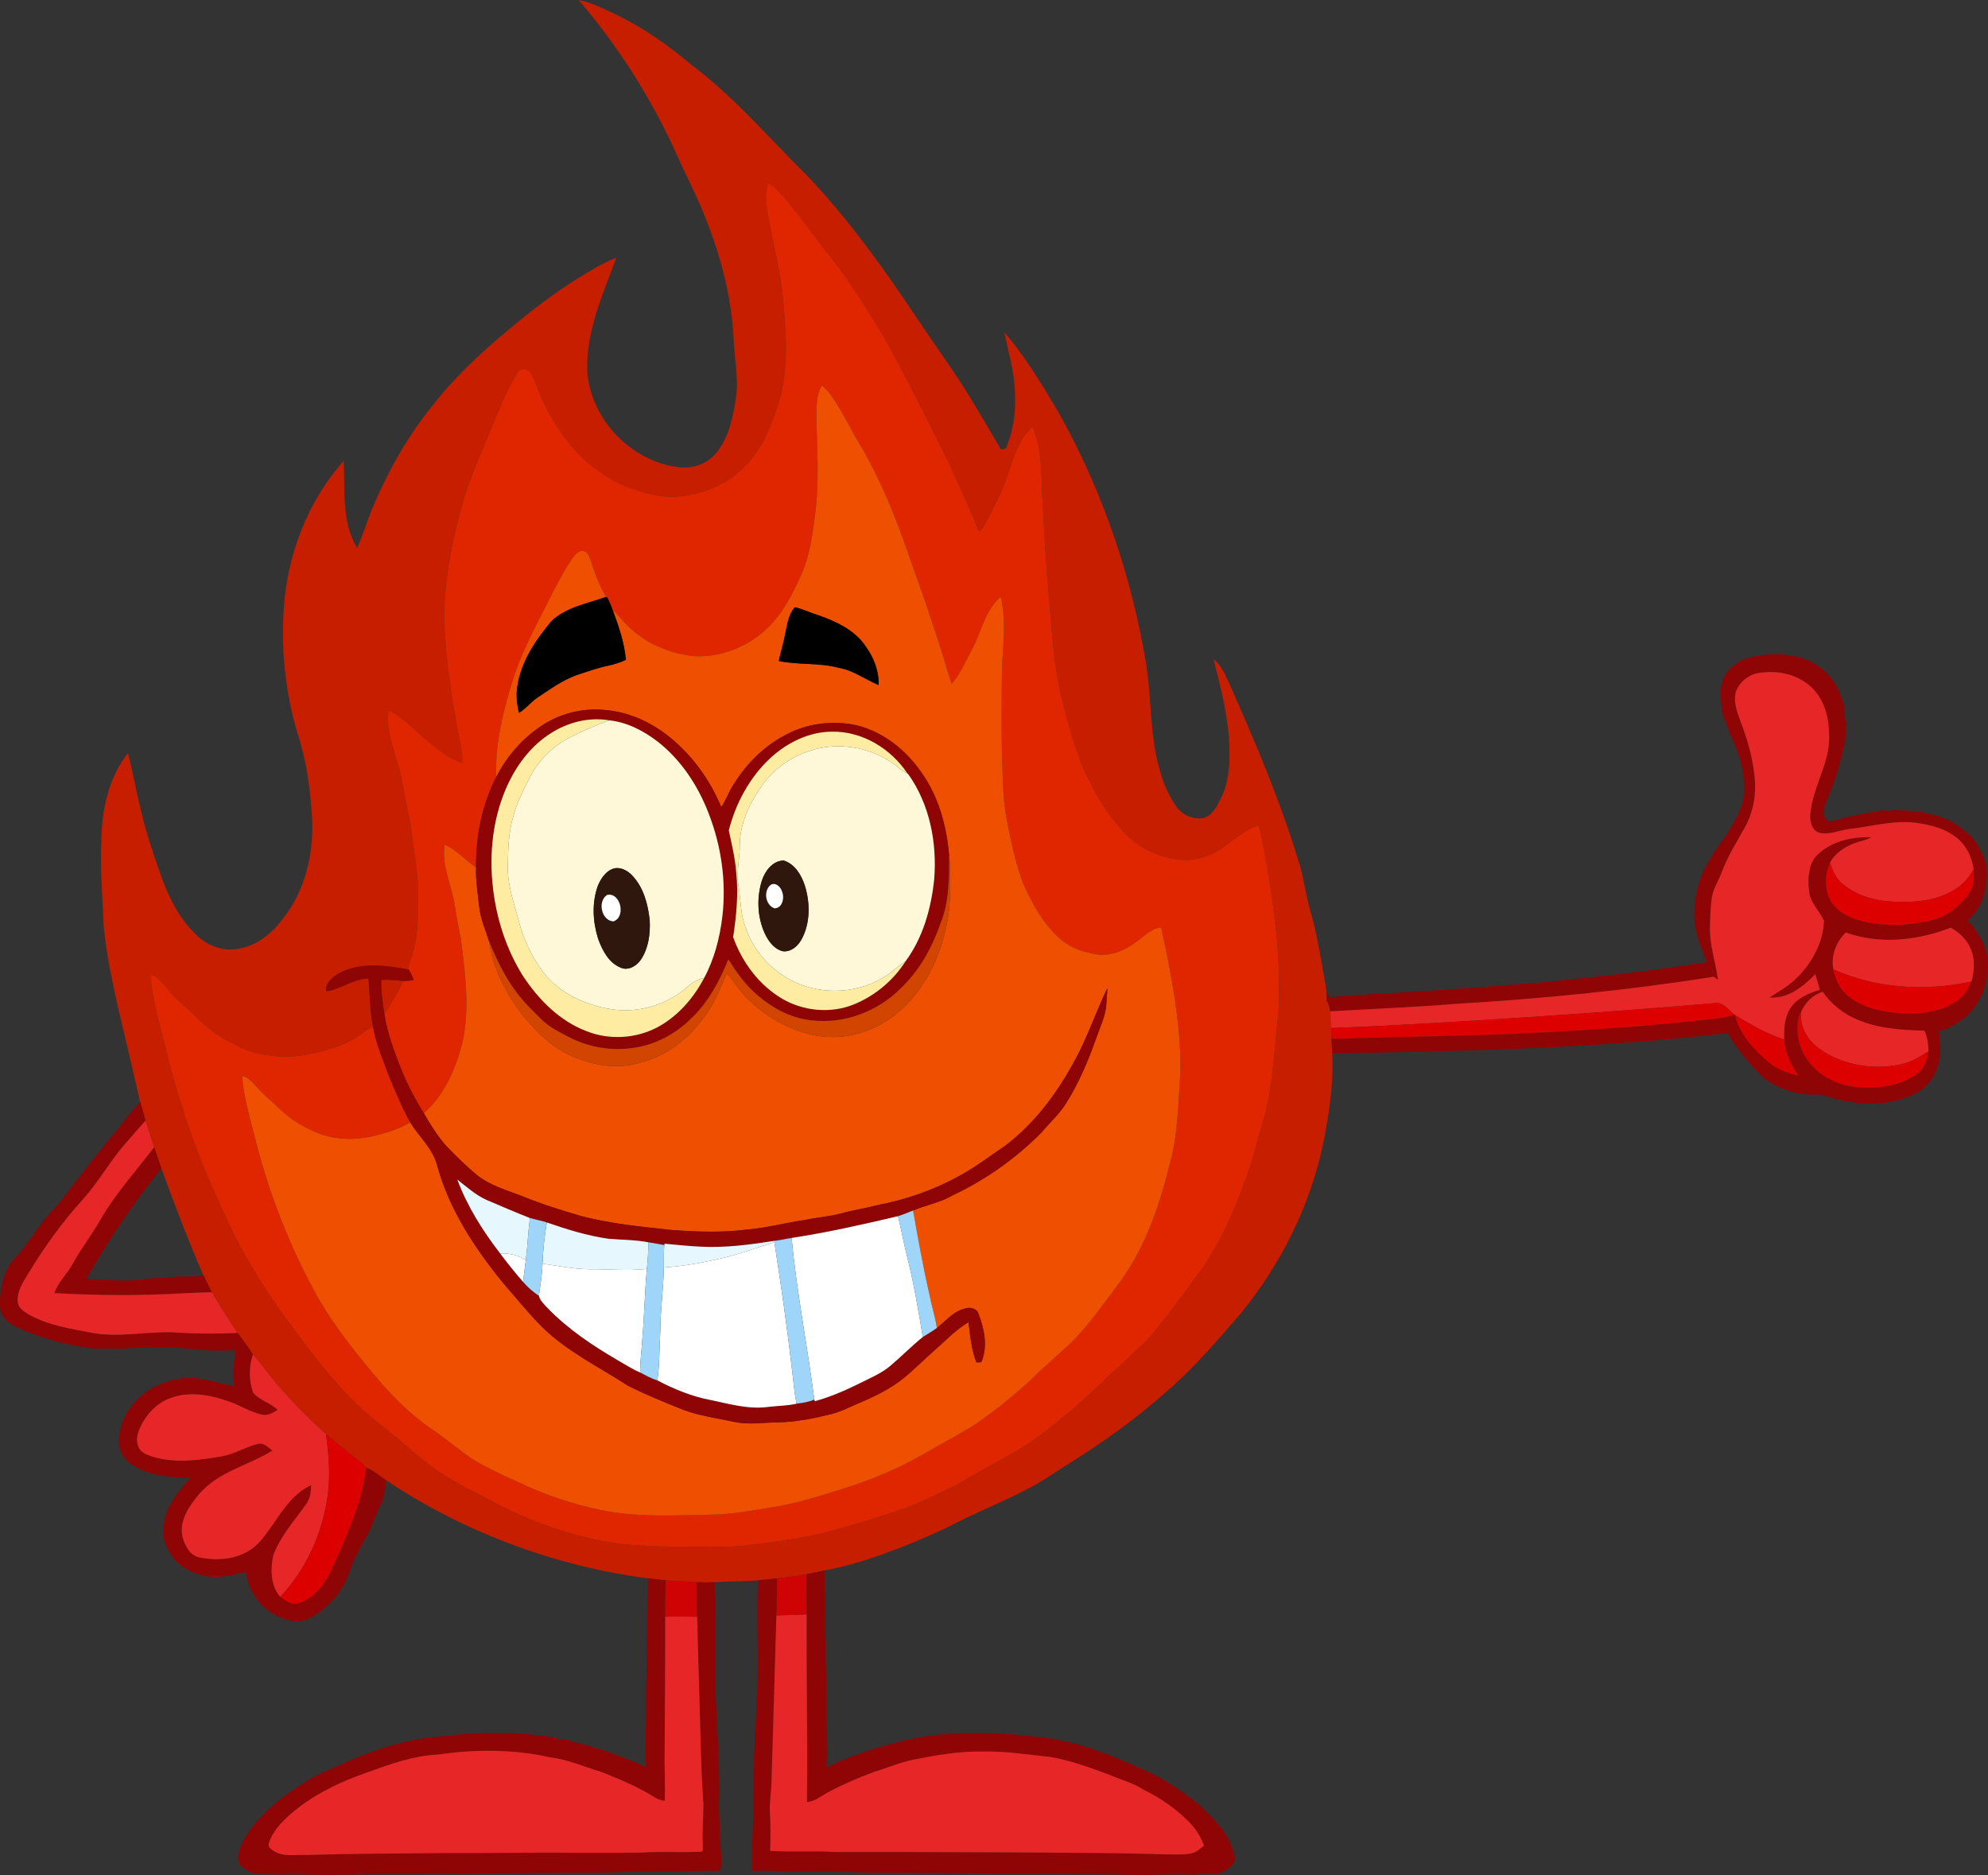 <?xml version="1.0" encoding="UTF-8"?>
<svg xmlns="http://www.w3.org/2000/svg" xmlns:xlink="http://www.w3.org/1999/xlink" width="1210.17pt" height="1141.43pt" viewBox="0 0 1210.17 1141.43" version="1.1">
<rect x="0" y="0" width="1210.17" height="1141.43" fill="#333333" stroke="none"/>
<defs>
<clipPath id="clip1">
  <path d="M 807 398 L 1210.164 398 L 1210.164 672 L 807 672 Z M 807 398 "/>
</clipPath>
<clipPath id="clip2">
  <path d="M 457 955 L 752 955 L 752 1141.43 L 457 1141.43 Z M 457 955 "/>
</clipPath>
<clipPath id="clip3">
  <path d="M 144 960 L 440 960 L 440 1141.43 L 144 1141.43 Z M 144 960 "/>
</clipPath>
</defs>
<g id="surface1">
<path style=" stroke:none;fill-rule:nonzero;fill:rgb(78%,11.8%,0%);fill-opacity:1;" d="M 467.512 111.496 C 464.512 121.766 467.961 132.344 469.711 142.516 C 473.594 159.984 477.004 177.664 477.672 195.594 C 478.992 210.863 478.754 226.477 475.145 241.445 C 472.492 250.586 469.164 259.566 464.934 268.105 C 459.781 277.773 452.402 286.375 443.113 292.285 C 433.941 298.094 423.262 301.434 412.473 302.316 C 401.633 303.176 391.043 299.805 381.023 296.055 C 370.922 292.297 362.344 285.574 354.312 278.555 C 341.324 265.656 331.902 249.496 325.621 232.375 C 324.473 229.754 323.633 226.465 320.832 225.125 C 318.773 223.906 316.121 225.113 314.914 226.965 C 311.473 232.434 308.594 238.234 306.074 244.184 C 298.672 261.895 290.883 279.445 284.301 297.484 C 280.832 307.766 278.441 318.363 275.871 328.887 C 271.941 348.516 269.094 368.637 271.031 388.664 C 272.512 412.207 276.934 435.414 281.234 458.566 C 281.473 460.484 281.395 462.434 281.344 464.387 C 274.004 462.324 268.242 457.176 262.324 452.664 C 253.531 446.156 246.594 437.113 236.551 432.363 C 234.383 446.656 241.633 459.824 244.332 473.484 C 246.012 482.523 247.574 491.574 249.781 500.504 C 251.422 515.156 254.441 529.695 254.562 544.484 C 254.684 558.316 254.422 572.504 249.531 585.625 C 249.273 587.113 247.941 588.766 248.734 590.246 C 234.582 587.594 218.934 585.477 205.773 592.824 C 202.184 595.207 197.832 598.586 198.602 603.445 C 207.551 602.176 215.062 595.805 224.312 595.695 C 225.242 605.516 225.051 615.465 227.121 625.156 C 225.492 625.746 223.941 626.547 222.582 627.637 C 216.801 631.996 210.414 635.625 203.473 637.766 C 193.754 640.816 183.684 643.113 173.453 643.336 C 163.211 642.965 152.773 641.176 143.684 636.234 C 134.582 631.863 126.031 626.164 119.074 618.805 C 115.012 614.535 110.301 610.957 106.184 606.754 C 102.352 602.887 99.402 598.195 95.121 594.766 C 94.152 593.805 92.754 593.727 91.504 593.406 C 92.902 610.535 98.203 626.984 102.211 643.613 C 104.543 653.344 107.203 663.004 110.504 672.457 C 119.164 701.395 131.434 729.105 144.812 756.137 C 153.352 772.156 163.074 787.523 173.781 802.176 C 188.922 822.754 204.172 843.566 223.422 860.555 C 233.234 868.734 243.422 876.477 252.953 885.004 C 264.922 895.676 279.023 903.555 293.363 910.566 C 314.262 922.496 336.914 931.395 360.352 936.816 C 382.023 941.797 404.371 941.586 426.473 941.625 C 434.762 941.434 443.082 941.934 451.363 941.164 C 463.301 939.715 475.254 938.285 487.094 936.137 C 498.801 934.324 510.133 930.766 521.512 927.574 C 535.551 923.316 549.672 919.125 563.094 913.145 C 570.645 909.363 578.543 906.316 585.762 901.875 C 598.441 894.445 611.562 887.773 624.051 880.023 C 632.914 874.484 640.953 867.766 649.023 861.145 C 658.723 853.254 667.793 844.637 676.684 835.844 C 682.312 831.137 687.523 825.965 692.801 820.887 C 699.902 814.934 705.332 807.363 711.023 800.137 C 718.504 790.887 725.121 780.984 732.363 771.555 C 740.973 758.477 748.082 744.414 753.742 729.824 C 757.902 719.285 761.934 708.664 764.621 697.645 C 766.074 691.285 768.473 685.207 769.883 678.836 C 775.145 659.047 775.711 638.477 777.973 618.227 C 778.824 611.664 778.582 605.035 778.594 598.445 C 778.422 575.625 775.613 552.906 771.754 530.434 C 770.145 521.074 768.734 511.645 766.121 502.496 C 753.984 505.906 746.234 517.586 734.121 521.227 C 721.934 526.074 708.352 522.465 697.102 516.844 C 691.414 513.406 686.074 509.215 681.902 504.004 C 674.281 495.535 668.152 485.797 663.344 475.496 C 660.551 470.656 658.113 465.613 656.723 460.184 C 652.363 448.926 649.352 437.227 646.453 425.523 C 641.094 404.605 640.422 382.914 638.344 361.523 C 636.523 341.215 635.414 320.887 634.402 300.535 C 633.852 286.934 634.113 272.715 628.543 260.004 C 624.324 263.207 621.801 267.977 619.473 272.594 C 615.184 281.715 613.223 291.734 608.812 300.816 C 605.223 307.875 602.145 315.234 597.801 321.895 C 597.441 322.605 595.711 324.184 595.484 322.516 C 589.953 308.645 583.664 295.105 577.434 281.547 C 564.492 255.387 551.504 229.227 537.281 203.727 C 527.723 187.875 517.863 172.156 506.453 157.547 C 495.031 143.586 485.293 128.246 472.703 115.254 C 471.191 113.707 469.363 112.555 467.512 111.496 M 352.254 -0.004 C 360.543 1.645 368.094 5.586 375.652 9.207 C 392.234 17.125 407.211 27.984 421.254 39.746 C 447.012 59.066 467.871 83.785 490.723 106.266 C 517.422 134.195 539.711 165.906 561.094 197.984 C 571.254 213.164 582.102 227.895 591.531 243.566 C 597.574 253.504 603.422 263.555 609.312 273.586 C 610.441 273.164 612.324 273.676 612.711 272.145 C 617.082 261.215 618.621 249.227 617.754 237.516 C 617.312 225.477 613.723 213.895 611.352 202.176 C 624.074 217.094 634.273 233.934 644.211 250.773 C 670.914 298.176 688.773 350.434 697.684 404.066 C 701.191 425.734 699.723 448.156 706.133 469.336 C 708.203 477.066 711.562 484.445 716.094 491.047 C 719.664 496.105 726.211 499.016 732.352 498.023 C 737.754 496.746 740.484 491.395 742.773 486.844 C 748.961 475.074 748.883 461.324 748.082 448.395 C 746.711 432.344 742.652 416.715 738.703 401.156 C 743.484 405.055 745.871 410.996 748.461 416.426 C 763.812 451.137 778.832 486.113 789.902 522.477 C 793.312 532.266 794.492 542.625 797.121 552.625 C 802.113 569.344 804.543 586.664 807.594 603.805 C 807.574 605.566 807.562 607.336 807.645 609.113 C 808.762 611.137 809.523 613.344 809.773 615.656 C 810.004 619.047 810.062 622.434 810.254 625.824 C 810.352 628.023 810.453 630.234 810.551 632.457 C 810.664 635.387 810.801 638.324 810.953 641.266 C 811.922 660.145 808.973 678.965 805.184 697.395 C 797.203 734.816 779.441 769.926 755.324 799.523 C 741.152 815.934 727.023 832.504 710.574 846.727 C 691.852 863.395 671.473 878.094 650.172 891.273 C 641.523 896.676 633.281 902.785 624.012 907.125 C 611.402 913.766 598.152 919.066 585.395 925.406 C 573.473 931.574 561.191 937.074 548.664 941.887 C 534.293 947.523 519.621 952.516 504.453 955.535 C 500.004 956.496 495.551 957.426 491.082 958.305 C 485.133 959.426 479.102 960.105 473.102 960.863 C 469.211 961.336 465.312 961.727 461.414 962.047 C 452.645 962.715 443.832 962.605 435.062 963.195 C 431.383 963.336 427.703 963.336 424.023 963.156 C 417.773 962.684 411.492 962.637 405.254 962.074 C 401.633 961.656 398.012 961.273 394.395 960.844 C 337.762 953.375 282.781 932.945 235.234 901.246 C 231.113 898.684 227.574 895.074 222.863 893.594 C 221.574 891.734 219.902 890.195 218.062 888.895 C 211.281 883.926 204.895 878.457 198.441 873.074 C 184.453 860.547 171.484 846.855 160.043 831.934 C 158.133 829.375 155.973 827.016 153.953 824.555 C 151.074 820.035 147.781 815.805 144.672 811.445 C 139.102 803.395 133.871 795.105 128.961 786.645 C 127.121 783.266 125.551 779.766 123.824 776.344 C 114.473 754.996 106.234 733.145 98.234 711.254 C 96.754 706.965 95.273 702.664 93.832 698.355 C 92.094 692.945 90.273 687.555 88.602 682.113 C 87.523 678.324 86.363 674.547 85.312 670.754 C 80.672 650.625 75.914 630.535 71.211 610.434 C 67.191 591.676 62.984 572.773 62.652 553.516 C 61.953 539.875 61.062 526.207 61.691 512.547 C 61.793 493.574 65.895 473.715 77.863 458.516 C 80.941 470.297 83.012 482.316 85.992 494.125 C 88.883 506.863 93.211 519.207 97.461 531.535 C 102.402 545.816 109.301 560.086 120.762 570.285 C 126.801 575.824 135.133 578.844 143.332 577.824 C 155.254 576.555 165.301 568.656 172.223 559.266 C 185.492 542.535 190.832 520.637 190.062 499.566 C 189.133 481.684 186.801 463.715 181.184 446.656 C 174.004 422.516 171.082 397.105 172.672 371.965 C 174.504 338.637 186.922 305.605 209.211 280.547 C 210.133 298.297 207.742 317.676 217.402 333.574 C 220.812 326.035 223.191 318.094 226.242 310.414 C 235.602 288.066 247.352 266.566 262.672 247.715 C 276.363 229.895 292.922 214.523 310.164 200.207 C 323.121 189.305 336.602 179.004 350.934 169.965 C 358.742 165.105 366.652 160.273 375.223 156.844 C 366.895 179.297 356.523 202.023 357.523 226.523 C 359.781 255.574 384.461 281.145 413.414 284.426 C 421.863 285.484 431.012 282.273 436.234 275.395 C 444.582 265.023 446.734 251.336 448.461 238.523 C 449.203 227.477 446.902 216.547 446.551 205.535 C 444.742 172.273 434.062 140.156 419.574 110.387 C 416.633 104.555 413.973 98.586 411.293 92.637 C 396.082 59.176 376.133 27.926 352.254 -0.004 "/>
<path style=" stroke:none;fill-rule:nonzero;fill:rgb(78%,11.8%,0%);fill-opacity:1;" d="M 232.082 596.484 C 236.613 596.266 241.121 596.676 245.613 597.215 C 242.051 604.035 238.504 610.906 233.953 617.133 C 232.824 610.316 231.891 603.406 232.082 596.484 "/>
<path style=" stroke:none;fill-rule:nonzero;fill:rgb(87.799%,14.899%,0%);fill-opacity:1;" d="M 467.512 111.496 C 469.363 112.555 471.191 113.707 472.703 115.254 C 485.293 128.246 495.031 143.586 506.453 157.547 C 517.863 172.156 527.723 187.875 537.281 203.727 C 551.504 229.227 564.492 255.387 577.434 281.547 C 583.664 295.105 589.953 308.645 595.484 322.516 C 595.711 324.184 597.441 322.605 597.801 321.895 C 602.145 315.234 605.223 307.875 608.812 300.816 C 613.223 291.734 615.184 281.715 619.473 272.594 C 621.801 267.977 624.324 263.207 628.543 260.004 C 634.113 272.715 633.852 286.934 634.402 300.535 C 635.414 320.887 636.523 341.215 638.344 361.523 C 640.422 382.914 641.094 404.605 646.453 425.523 C 649.352 437.227 652.363 448.926 656.723 460.184 C 658.113 465.613 660.551 470.656 663.344 475.496 C 668.152 485.797 674.281 495.535 681.902 504.004 C 686.074 509.215 691.414 513.406 697.102 516.844 C 708.352 522.465 721.934 526.074 734.121 521.227 C 746.234 517.586 753.984 505.906 766.121 502.496 C 768.734 511.645 770.145 521.074 771.754 530.434 C 775.613 552.906 778.422 575.625 778.594 598.445 C 778.582 605.035 778.824 611.664 777.973 618.227 C 775.711 638.477 775.145 659.047 769.883 678.836 C 768.473 685.207 766.074 691.285 764.621 697.645 C 761.934 708.664 757.902 719.285 753.742 729.824 C 748.082 744.414 740.973 758.477 732.363 771.555 C 725.121 780.984 718.504 790.887 711.023 800.137 C 705.332 807.363 699.902 814.934 692.801 820.887 C 687.523 825.965 682.312 831.137 676.684 835.844 C 667.793 844.637 658.723 853.254 649.023 861.145 C 640.953 867.766 632.914 874.484 624.051 880.023 C 611.562 887.773 598.441 894.445 585.762 901.875 C 578.543 906.316 570.645 909.363 563.094 913.145 C 549.672 919.125 535.551 923.316 521.512 927.574 C 510.133 930.766 498.801 934.324 487.094 936.137 C 475.254 938.285 463.301 939.715 451.363 941.164 C 443.082 941.934 434.762 941.434 426.473 941.625 C 404.371 941.586 382.023 941.797 360.352 936.816 C 336.914 931.395 314.262 922.496 293.363 910.566 C 279.023 903.555 264.922 895.676 252.953 885.004 C 243.422 876.477 233.234 868.734 223.422 860.555 C 204.172 843.566 188.922 822.754 173.781 802.176 C 163.074 787.523 153.352 772.156 144.812 756.137 C 131.434 729.105 119.164 701.395 110.504 672.457 C 107.203 663.004 104.543 653.344 102.211 643.613 C 98.203 626.984 92.902 610.535 91.504 593.406 C 92.754 593.727 94.152 593.805 95.121 594.766 C 99.402 598.195 102.352 602.887 106.184 606.754 C 110.301 610.957 115.012 614.535 119.074 618.805 C 126.031 626.164 134.582 631.863 143.684 636.234 C 152.773 641.176 163.211 642.965 173.453 643.336 C 183.684 643.113 193.754 640.816 203.473 637.766 C 210.414 635.625 216.801 631.996 222.582 627.637 C 223.941 626.547 225.492 625.746 227.121 625.156 C 228.832 635.324 233.004 644.805 236.523 654.426 C 240.551 664.195 244.613 673.984 249.703 683.254 C 242.352 687.637 234.074 690.086 225.762 691.906 C 214.273 694.434 201.914 693.613 191.113 688.797 C 183.863 685.535 176.914 681.406 171.164 675.875 C 166.531 671.477 161.582 667.406 157.234 662.727 C 154.293 659.746 151.711 655.977 147.402 654.945 C 148.184 667.016 151.691 678.684 154.633 690.355 C 163.082 724.957 176.031 758.477 193.352 789.594 C 203.152 806.613 215.293 822.125 227.922 837.105 C 238.312 849.637 249.934 861.305 263.461 870.445 C 272.234 876.246 279.992 883.445 288.895 889.066 C 297.281 893.984 306.094 898.125 314.992 902.047 C 331.043 909.816 348.062 915.586 365.523 919.227 C 387.914 923.914 410.934 922.484 433.645 922.066 C 445.684 921.895 457.543 919.574 469.402 917.695 C 483.801 915.574 497.703 911.105 511.574 906.816 C 529.094 901.363 546.223 894.496 562.113 885.266 C 572.633 879.086 583.512 873.516 593.832 866.996 C 604.613 859.613 614.801 851.395 624.594 842.746 C 631.852 835.625 639.422 828.836 646.973 822.023 C 659.602 811.184 669.043 797.324 679.012 784.137 C 695.562 762.984 704.914 737.234 711.324 711.426 C 717.223 692.023 717.223 671.566 718.582 651.516 C 718.773 622.156 713.031 593.176 706.832 564.594 C 700.863 565.125 696.691 569.855 692.051 573.074 C 685.234 578.375 676.633 582.164 667.832 581.016 C 659.961 579.895 652.094 577.156 645.922 572.035 C 635.191 562.844 628.281 550.113 622.645 537.375 C 617.992 524.477 615.094 511.023 612.602 497.555 C 610.262 484.695 610.473 471.574 609.914 458.566 C 609.562 441.895 609.652 425.227 609.953 408.566 C 610.363 393.516 612.812 378.176 609.164 363.336 C 599.633 371.406 597.441 384.457 591.852 395.066 C 587.895 402.207 584.773 409.934 579.414 416.195 C 576.902 410.105 575.562 403.625 573.492 397.395 C 567.113 377.395 560.281 357.535 553.145 337.797 C 545.234 314.555 535.934 291.664 523.371 270.504 C 517.242 260.297 512.254 249.387 505.223 239.727 C 503.824 237.773 502.031 236.145 500.242 234.566 C 496.883 240.414 497.043 247.387 496.902 253.926 C 497.484 273.797 498.781 293.773 496.121 313.566 C 494.543 325.625 493.012 337.926 488.023 349.145 C 482.691 361.316 476.523 373.574 466.691 382.766 C 454.961 393.926 438.582 400.355 422.371 399.426 C 408.844 397.906 395.484 392.797 385.203 383.727 C 380.551 380.086 377.312 375.066 372.902 371.176 C 372.004 368.816 371.094 366.465 369.941 364.227 C 369.711 364.004 369.234 363.555 368.992 363.336 C 364.801 356.547 362.012 349.004 359.652 341.414 C 358.754 339.184 358.043 336.035 355.301 335.465 C 352.574 334.914 350.422 337.074 349.012 339.113 C 343.012 347.457 338.512 356.727 333.832 365.836 C 325.352 382.535 316.383 399.164 311.121 417.234 C 305.801 435.285 301.203 453.984 302.113 472.934 C 293.383 489.906 289.582 509.105 289.793 528.113 C 283.211 523.773 278.133 517.266 270.645 514.305 C 268.664 527.324 275.191 539.316 276.973 551.914 C 277.914 558.484 279.273 564.977 280.523 571.496 C 283.203 592.645 286.191 614.375 281.301 635.434 C 277.184 651.066 270.453 666.816 257.984 677.613 C 252.871 669.516 248.473 661.023 244.742 652.207 C 240.242 640.824 235.824 629.297 233.953 617.137 C 238.504 610.906 242.051 604.035 245.613 597.215 C 247.652 597.145 249.691 596.914 251.734 596.664 C 251.172 594.324 250.012 592.246 248.734 590.246 C 247.941 588.766 249.273 587.113 249.531 585.625 C 254.422 572.504 254.684 558.316 254.562 544.484 C 254.441 529.695 251.422 515.156 249.781 500.504 C 247.574 491.574 246.012 482.523 244.332 473.484 C 241.633 459.824 234.383 446.656 236.551 432.363 C 246.594 437.113 253.531 446.156 262.324 452.664 C 268.242 457.176 274.004 462.324 281.344 464.387 C 281.395 462.434 281.473 460.484 281.234 458.566 C 276.934 435.414 272.512 412.207 271.031 388.664 C 269.094 368.637 271.941 348.516 275.871 328.887 C 278.441 318.363 280.832 307.766 284.301 297.484 C 290.883 279.445 298.672 261.895 306.074 244.184 C 308.594 238.234 311.473 232.434 314.914 226.965 C 316.121 225.113 318.773 223.906 320.832 225.125 C 323.633 226.465 324.473 229.754 325.621 232.375 C 331.902 249.496 341.324 265.656 354.312 278.555 C 362.344 285.574 370.922 292.297 381.023 296.055 C 391.043 299.805 401.633 303.176 412.473 302.316 C 423.262 301.434 433.941 298.094 443.113 292.285 C 452.402 286.375 459.781 277.773 464.934 268.105 C 469.164 259.566 472.492 250.586 475.145 241.445 C 478.754 226.477 478.992 210.863 477.672 195.594 C 477.004 177.664 473.594 159.984 469.711 142.516 C 467.961 132.344 464.512 121.766 467.512 111.496 "/>
<path style=" stroke:none;fill-rule:nonzero;fill:rgb(93.7%,31%,0.4%);fill-opacity:1;" d="M 483.852 369.656 C 479.844 374.035 479.281 380.184 478.012 385.715 C 477.012 391.355 475.223 396.797 474.074 402.395 C 486.051 404.914 498.531 403.336 510.414 406.504 C 519.324 407.996 526.652 413.637 534.852 417.047 C 535.121 408.625 532.043 400.555 527.191 393.797 C 520.652 383.734 509.301 378.434 498.352 374.594 C 493.461 373.105 488.852 370.797 483.852 369.656 M 496.902 253.926 C 497.043 247.387 496.883 240.414 500.242 234.566 C 502.031 236.145 503.824 237.773 505.223 239.727 C 512.254 249.387 517.242 260.297 523.371 270.504 C 535.934 291.664 545.234 314.555 553.141 337.797 C 560.281 357.535 567.113 377.395 573.492 397.395 C 575.562 403.625 576.902 410.105 579.414 416.195 C 584.773 409.934 587.891 402.207 591.852 395.066 C 597.441 384.457 599.633 371.406 609.164 363.336 C 612.812 378.176 610.363 393.516 609.953 408.566 C 609.652 425.227 609.562 441.895 609.914 458.566 C 610.473 471.574 610.262 484.695 612.602 497.555 C 615.094 511.023 617.992 524.477 622.641 537.375 C 628.281 550.113 635.191 562.844 645.922 572.035 C 652.094 577.156 659.961 579.895 667.832 581.016 C 676.633 582.164 685.234 578.375 692.051 573.074 C 696.691 569.855 700.863 565.125 706.832 564.594 C 713.031 593.176 718.773 622.156 718.582 651.516 C 717.223 671.566 717.223 692.023 711.324 711.426 C 704.914 737.234 695.562 762.984 679.012 784.133 C 669.043 797.324 659.602 811.184 646.973 822.023 C 639.422 828.836 631.852 835.625 624.594 842.746 C 614.801 851.395 604.613 859.613 593.832 866.996 C 583.512 873.516 572.633 879.086 562.113 885.266 C 546.223 894.496 529.094 901.363 511.574 906.816 C 497.703 911.105 483.801 915.574 469.402 917.695 C 457.543 919.574 445.684 921.895 433.641 922.066 C 410.934 922.484 387.914 923.914 365.523 919.227 C 348.062 915.586 331.043 909.816 314.992 902.047 C 306.094 898.125 297.281 893.984 288.891 889.066 C 279.992 883.445 272.234 876.246 263.461 870.445 C 249.934 861.305 238.312 849.633 227.922 837.105 C 215.293 822.125 203.152 806.613 193.352 789.594 C 176.031 758.477 163.082 724.957 154.633 690.355 C 151.691 678.684 148.184 667.016 147.402 654.945 C 151.711 655.977 154.293 659.746 157.234 662.727 C 161.582 667.406 166.531 671.477 171.164 675.875 C 176.914 681.406 183.863 685.535 191.113 688.797 C 201.914 693.613 214.273 694.434 225.762 691.906 C 234.074 690.086 242.352 687.633 249.703 683.254 C 254.973 691.875 263.172 698.883 265.953 708.914 C 273.203 736.055 289.023 759.914 306.594 781.457 C 314.254 790.086 321.371 799.215 329.574 807.375 C 344.824 822.605 364.422 832.016 382.324 843.605 C 393.164 849.105 404.484 853.594 415.734 858.164 C 425.922 862.047 436.781 863.355 447.371 865.656 C 455.953 867.457 464.723 865.977 473.383 865.875 C 484.422 865.746 495.281 863.484 505.961 860.863 C 510.914 859.656 515.504 857.406 520.133 855.355 C 530.602 850.926 541.113 846.215 550.023 839.023 C 556.902 833.363 563.164 826.996 569.883 821.133 C 576.223 815.496 582.184 809.246 589.543 804.895 C 590.594 813.133 591.273 821.613 594.402 829.395 C 595.133 829.363 596.613 829.297 597.344 829.266 C 601.531 819.625 599.141 808.836 595.531 799.445 C 594.332 796.285 590.301 795.633 587.422 796.566 C 580.391 798.215 575.793 804.184 570.324 808.395 C 569.262 801.523 567.094 794.926 565.801 788.113 C 561.902 771.156 558.863 754.023 555.832 736.895 C 563.691 733.555 572.301 732.156 579.742 727.773 C 599.953 718.227 618.461 705.164 634.152 689.246 C 638.672 683.797 644.012 679.023 648.004 673.133 C 656.414 660.234 662.391 645.934 667.492 631.457 C 669.891 624.605 673.262 617.883 673.531 610.504 C 673.754 607.504 673.934 604.516 674.133 601.523 C 667.043 615.977 662.082 631.383 654.293 645.504 C 643.574 665.363 629.801 684.086 611.582 697.695 C 602.203 704.016 593.254 710.984 583.211 716.266 C 568.012 724.625 551.391 730.297 534.391 733.594 C 526.863 735.555 519.172 736.734 511.664 738.766 C 504.711 740.684 497.473 741.066 490.434 742.605 C 478.371 744.324 466.562 747.555 454.402 748.566 C 439.504 750.434 424.453 749.883 409.523 748.855 C 390.664 746.746 371.652 745.105 353.273 740.145 C 341.531 736.727 329.844 733.055 318.512 728.445 C 309.184 724.707 299.164 722.125 291.082 715.895 C 284.102 710.234 277.711 703.906 271.484 697.445 C 266.234 691.375 261.922 684.574 257.984 677.613 C 270.453 666.816 277.184 651.066 281.301 635.434 C 286.191 614.375 283.203 592.645 280.523 571.496 C 279.273 564.977 277.914 558.484 276.973 551.914 C 275.191 539.316 268.664 527.324 270.641 514.305 C 278.133 517.266 283.211 523.773 289.793 528.113 C 289.461 535.984 290.871 543.766 291.652 551.566 C 292.414 559.074 295.504 566.023 297.742 573.164 C 300.074 589.344 307.832 604.395 317.613 617.336 C 327.004 628.805 338.082 639.984 352.562 644.594 C 363.992 649.195 376.914 650.414 388.871 647.164 C 403.961 643.516 417.371 634.066 426.672 621.734 C 433.242 613.984 437.434 604.566 441.152 595.195 C 441.641 594.383 441.742 592.984 442.914 592.883 C 444.414 594.484 445.602 596.336 446.871 598.125 C 458.062 614.004 475.223 625.457 494.113 629.895 C 509.762 633.457 526.762 630.113 540.062 621.184 C 552.652 613.145 561.914 600.797 568.344 587.484 C 574.941 572.773 578.633 556.664 578.324 540.523 C 578.191 533.816 578.703 527.066 577.723 520.406 C 576.223 502.645 571.301 484.797 560.844 470.156 C 551.453 456.586 537.711 445.516 521.492 441.547 C 507.703 438.516 492.832 440.094 480.164 446.395 C 466.453 453.066 454.984 464.023 446.984 476.934 C 443.801 481.445 442.102 486.773 439.094 491.395 C 431.844 473.926 420.223 458.137 405.062 446.734 C 394.664 438.965 382.344 433.566 369.352 432.324 C 354.402 430.516 338.781 434.754 326.773 443.836 C 316.371 451.387 307.941 461.504 302.113 472.934 C 301.203 453.984 305.801 435.285 311.121 417.234 C 316.383 399.164 325.352 382.535 333.832 365.836 C 338.512 356.727 343.012 347.457 349.012 339.113 C 350.422 337.074 352.574 334.914 355.301 335.465 C 358.043 336.035 358.754 339.184 359.652 341.414 C 362.012 349.004 364.801 356.547 368.992 363.336 C 357.711 367.445 344.883 369.477 335.844 377.957 C 326.141 389.484 317.113 402.695 314.934 417.945 C 314.043 423.266 314.621 428.707 315.953 433.906 C 320.293 431.395 323.242 427.176 327.453 424.496 C 334.941 419.535 342.324 414.145 350.824 411.047 C 357.434 408.824 364.043 406.535 370.871 405.086 C 374.383 404.375 377.781 403.184 381.031 401.664 C 380.062 391.105 376.574 381.047 372.902 371.176 C 377.312 375.066 380.551 380.086 385.203 383.727 C 395.484 392.797 408.844 397.906 422.371 399.426 C 438.582 400.355 454.961 393.926 466.691 382.766 C 476.523 373.574 482.691 361.316 488.023 349.145 C 493.012 337.926 494.543 325.625 496.121 313.566 C 498.781 293.773 497.484 273.797 496.902 253.926 "/>
<path style=" stroke:none;fill-rule:nonzero;fill:rgb(0%,0%,0%);fill-opacity:1;" d="M 335.844 377.953 C 344.883 369.477 357.711 367.445 368.992 363.336 C 369.234 363.555 369.711 364.004 369.941 364.227 C 371.094 366.465 372.004 368.816 372.902 371.176 C 376.574 381.047 380.062 391.105 381.031 401.664 C 377.781 403.184 374.383 404.375 370.871 405.086 C 364.043 406.535 357.434 408.824 350.824 411.047 C 342.324 414.145 334.941 419.535 327.453 424.496 C 323.242 427.176 320.293 431.395 315.953 433.906 C 314.621 428.703 314.043 423.266 314.934 417.945 C 317.113 402.695 326.145 389.484 335.844 377.953 "/>
<path style=" stroke:none;fill-rule:nonzero;fill:rgb(0%,0%,0%);fill-opacity:1;" d="M 483.852 369.656 C 488.852 370.797 493.461 373.105 498.352 374.594 C 509.301 378.434 520.652 383.734 527.191 393.797 C 532.043 400.555 535.121 408.625 534.852 417.047 C 526.652 413.637 519.324 407.996 510.414 406.504 C 498.531 403.336 486.051 404.914 474.074 402.395 C 475.223 396.797 477.012 391.355 478.012 385.715 C 479.281 380.184 479.844 374.035 483.852 369.656 "/>
<g clip-path="url(#clip1)" clip-rule="nonzero">
<path style=" stroke:none;fill-rule:nonzero;fill:rgb(56.099%,1.599%,1.599%);fill-opacity:1;" d="M 1096.402 616.023 C 1094.543 618.496 1094.422 621.676 1094.172 624.633 C 1093.633 633.727 1097.293 642.844 1103.613 649.344 C 1110.98 657.297 1121.781 661.395 1132.473 661.965 C 1144.312 662.695 1156.973 661.004 1166.801 653.875 C 1171.164 650.625 1173.254 645.297 1173.922 640.055 C 1173.875 635.766 1173.324 631.316 1171.48 627.414 C 1157.844 627.086 1143.852 626.227 1131.113 620.895 C 1122.441 617.445 1114.852 611.434 1109.551 603.766 C 1103.574 605.516 1098.812 610.383 1096.402 616.023 M 1123.613 567.676 C 1117.664 573.316 1114.441 582.016 1116.023 590.117 C 1117.133 596.445 1120.203 602.574 1125.301 606.625 C 1132.203 612.227 1141.043 614.883 1149.73 616.125 C 1162.152 617.457 1175.422 617.805 1186.852 611.965 C 1192.852 609.145 1197.934 604.066 1199.754 597.574 L 1200.184 597.496 C 1201.453 592.207 1202.23 586.633 1200.863 581.297 C 1199.254 574.066 1193.891 568.145 1187.473 564.715 C 1167.301 572.594 1144.301 575.086 1123.613 567.676 M 1061.715 401.266 C 1072.523 397.836 1084.223 397.234 1095.23 400.086 C 1105.574 402.867 1114.715 410.215 1119.125 420.035 C 1120.762 423.445 1121.641 427.156 1122.902 430.715 C 1122.402 434.086 1123.172 437.426 1123.992 440.684 C 1123.043 443.895 1123.812 447.266 1123.184 450.516 C 1120.934 462.836 1117.281 474.895 1112.383 486.426 C 1111.051 490.004 1109.152 494.105 1111.113 497.844 C 1112.184 500.887 1115.902 499.617 1118.23 499.207 C 1126.691 496.355 1135.582 495.285 1144.312 493.547 C 1147.172 492.816 1150.414 494.477 1153.012 492.754 C 1153.375 492.906 1154.082 493.215 1154.434 493.367 C 1163.082 492.984 1171.742 494.516 1180.043 496.875 C 1188.023 499.285 1194.992 504.145 1200.754 510.074 C 1206.574 517.457 1210.715 527.004 1209.184 536.555 C 1208.602 545.594 1204.691 554.625 1197.641 560.457 C 1203.941 565.906 1207.48 573.746 1209.684 581.625 C 1211.973 596.324 1206.031 612.355 1193.902 621.215 C 1189.352 623.914 1184.812 627.086 1179.465 627.883 C 1179.73 628.273 1180.281 629.035 1180.551 629.426 C 1180.641 635.117 1182.023 640.945 1180.262 646.523 C 1178.723 654.465 1173.625 661.617 1166.473 665.457 C 1152.172 673.047 1135.051 673.156 1119.574 669.496 C 1114.473 668.477 1109.633 665.945 1104.301 666.355 C 1093.531 666.547 1082.973 662.906 1074.172 656.805 C 1065.594 648.477 1057.641 639.344 1051.641 628.945 C 971.773 638.316 891.293 639.965 810.953 641.266 C 810.801 638.324 810.664 635.383 810.551 632.457 C 843.23 631.477 875.941 630.895 908.625 629.875 C 952.273 628.227 995.922 625.496 1039.363 620.707 C 1044.891 619.965 1050.613 619.867 1055.844 617.684 L 1056.102 617.926 C 1058.812 629.207 1066.801 638.176 1075.324 645.617 C 1080.684 650.516 1087.625 653.336 1094.664 654.754 C 1090.254 648.164 1086.715 640.816 1086.125 632.797 C 1085.891 625.496 1086.391 617.316 1091.531 611.605 C 1095.691 606.676 1101.965 604.496 1107.875 602.484 C 1106.934 599.336 1105.992 596.184 1105.012 593.047 C 1097.691 600.605 1088.363 608.133 1077.172 607.246 C 1082.344 603.816 1087.902 600.875 1092.434 596.555 C 1102.543 587.367 1109.742 574.336 1110.363 560.566 C 1107.543 554.457 1101.941 549.566 1101.223 542.516 C 1100.402 534.785 1100.625 525.547 1106.801 519.914 C 1115.402 511.977 1127.703 509.285 1139.113 509.715 C 1136.031 511.586 1132.383 511.957 1129.074 513.227 C 1122.992 515.586 1117.051 519.316 1113.953 525.246 C 1110.852 531.875 1110.633 539.785 1113.422 546.555 C 1116.375 553.406 1123.223 557.605 1130.062 559.844 C 1139.48 562.766 1149.504 563.457 1159.312 562.855 C 1168.664 561.906 1178.492 560.887 1186.613 555.707 C 1191.383 552.605 1195.402 548.414 1198.742 543.836 C 1201.781 539.656 1201.973 534.207 1201.391 529.254 C 1200.414 521.137 1196.184 513.215 1189.293 508.645 C 1181.742 503.387 1172.492 501.547 1163.512 500.574 C 1150.652 499.727 1138.094 503.285 1125.402 504.695 C 1119.262 505.547 1113.113 508.535 1106.875 506.785 C 1102.684 504.836 1101.633 499.684 1102.023 495.504 C 1103.102 483.434 1108.914 472.547 1111.902 460.945 C 1114.012 452.996 1113.922 444.574 1112.344 436.555 C 1110.652 428.117 1106.074 420.023 1098.773 415.254 C 1090.301 409.387 1079.434 408.094 1069.473 409.867 C 1063.594 411.297 1058.375 415.797 1056.512 421.605 C 1055.324 427.137 1057.141 432.746 1059.062 437.895 C 1063.965 450.594 1067.824 463.875 1068.402 477.555 C 1068.664 486.773 1066.504 496.066 1061.941 504.105 C 1057.133 512.707 1051.801 521.094 1048.332 530.375 C 1046.391 535.855 1042.844 540.766 1042.031 546.637 C 1041.184 552.535 1041.051 558.516 1040.902 564.465 C 1040.691 575.355 1044.352 585.766 1045.773 596.457 C 1044.902 595.824 1044.051 595.207 1043.215 594.586 C 991.301 602.855 938.941 607.934 886.48 611.105 C 860.941 613.125 835.344 614.176 809.773 615.656 C 809.523 613.344 808.762 611.133 807.641 609.117 C 807.562 607.336 807.574 605.566 807.594 603.805 C 808.184 604.867 808.652 606.016 809.332 607.055 C 823.332 605.676 837.402 605.234 851.434 604.254 C 881.074 602.734 910.652 600.195 940.242 597.836 C 973.242 594.547 1006.262 591.023 1039.004 585.605 C 1035.613 576.855 1031.652 568.066 1031.391 558.535 C 1030.934 546.406 1034.082 534.055 1040.574 523.754 C 1043.422 518.164 1047.344 513.246 1050.98 508.164 C 1055.523 500.496 1060.691 492.637 1061.531 483.523 C 1062.223 472.836 1060.023 462.125 1055.582 452.395 C 1052.715 446.105 1050.414 439.574 1048.082 433.074 C 1047.941 426.945 1046.422 420.617 1048.551 414.637 C 1050.352 408.305 1055.934 403.855 1061.715 401.266 "/>
</g>
<path style=" stroke:none;fill-rule:nonzero;fill:rgb(56.099%,1.599%,1.599%);fill-opacity:1;" d="M 469.164 461.285 C 456.441 473.016 447.883 488.875 443.641 505.535 C 445.492 514.105 447.562 522.676 448.184 531.465 C 449.582 544.504 448.223 557.613 446.293 570.504 C 451.703 585.727 461.984 599.555 475.961 607.895 C 489.164 615.664 506.023 617.215 520.223 611.266 C 532.812 606.016 543.844 596.824 551.152 585.316 C 561.832 570.934 566.844 553.004 568.664 535.375 C 570.492 513.086 565.973 489.586 552.793 471.176 L 552.441 470.977 C 542.484 455.797 524.883 445.074 506.453 445.426 C 492.531 445.484 479.293 452.016 469.164 461.285 M 335.363 446.344 C 323.922 453.496 315.402 464.523 309.582 476.555 C 300.082 496.496 297.523 519.246 300.141 541.035 C 302.324 559.613 308.242 577.875 318.141 593.797 C 327.684 608.375 340.613 621.574 357.203 627.797 C 371.242 633.344 387.672 632.254 400.891 624.984 C 412.953 618.305 422.293 607.457 428.641 595.336 C 434.844 583.824 438.152 570.957 439.723 558.035 C 442.203 536.926 439.164 515.305 431.504 495.516 C 425.074 478.586 414.781 462.805 400.461 451.547 C 391.883 444.957 381.812 439.664 370.934 438.523 C 358.641 436.406 345.773 439.645 335.363 446.344 M 326.773 443.836 C 338.781 434.754 354.402 430.516 369.352 432.324 C 382.344 433.566 394.664 438.965 405.062 446.734 C 420.223 458.137 431.844 473.926 439.094 491.395 C 442.102 486.773 443.801 481.445 446.984 476.934 C 454.984 464.023 466.453 453.066 480.164 446.395 C 492.832 440.094 507.703 438.516 521.492 441.547 C 537.711 445.516 551.453 456.586 560.844 470.156 C 571.301 484.797 576.223 502.645 577.723 520.406 C 577.801 534.566 577.863 549.273 572.332 562.574 C 567.281 577.066 559.621 590.914 548.422 601.555 C 534.332 615.766 513.582 623.707 493.594 621.066 C 480.234 619.645 468.102 612.523 458.461 603.465 C 452.441 597.797 447.773 590.945 443.363 584.016 C 437.961 597.375 430.984 610.523 420.293 620.414 C 411.344 629.227 399.754 635.484 387.344 637.625 C 373.734 640.055 359.461 637.926 347.113 631.746 C 340.734 628.387 334.043 625.184 328.953 619.945 C 323.824 614.727 318.434 609.707 314.152 603.734 C 307.172 594.434 302.203 583.844 297.742 573.164 C 295.504 566.023 292.414 559.074 291.652 551.566 C 290.871 543.766 289.461 535.984 289.793 528.113 C 289.582 509.105 293.383 489.906 302.113 472.934 C 307.941 461.504 316.371 451.387 326.773 443.836 "/>
<path style=" stroke:none;fill-rule:nonzero;fill:rgb(56.099%,1.599%,1.599%);fill-opacity:1;" d="M 205.773 592.824 C 218.934 585.477 234.582 587.594 248.73 590.246 C 250.012 592.246 251.172 594.324 251.73 596.664 C 249.691 596.914 247.652 597.145 245.613 597.215 C 241.121 596.676 236.613 596.266 232.082 596.484 C 231.891 603.406 232.824 610.316 233.953 617.137 C 235.824 629.297 240.242 640.824 244.742 652.207 C 248.473 661.023 252.871 669.516 257.98 677.613 C 261.922 684.574 266.23 691.375 271.48 697.445 C 277.711 703.906 284.102 710.234 291.082 715.895 C 299.164 722.125 309.184 724.707 318.512 728.445 C 329.844 733.055 341.531 736.727 353.273 740.145 C 371.652 745.105 390.664 746.746 409.523 748.855 C 424.453 749.887 439.504 750.434 454.402 748.566 C 466.562 747.555 478.371 744.324 490.434 742.605 C 497.473 741.066 504.711 740.684 511.664 738.766 C 519.172 736.734 526.863 735.555 534.391 733.594 C 551.391 730.297 568.012 724.625 583.211 716.266 C 593.254 710.984 602.203 704.016 611.582 697.695 C 629.801 684.086 643.574 665.363 654.293 645.504 C 662.082 631.387 667.043 615.977 674.133 601.523 C 673.934 604.516 673.754 607.504 673.531 610.504 C 673.262 617.887 669.891 624.605 667.492 631.457 C 662.391 645.934 656.414 660.234 648.004 673.137 C 644.012 679.023 638.672 683.797 634.152 689.246 C 618.461 705.164 599.953 718.227 579.742 727.773 C 572.301 732.156 563.691 733.555 555.832 736.895 C 552.812 738.145 549.781 739.406 546.652 740.363 C 525.211 745.434 503.684 750.285 481.891 753.625 C 478.461 754.137 475.094 754.984 471.641 755.344 C 456.723 757.707 441.633 759.715 426.492 758.926 C 419.184 758.574 411.902 757.836 404.621 757.137 L 404.352 757.977 C 401.164 757.273 397.922 756.863 394.711 756.266 C 386.664 754.707 378.414 754.816 370.273 754.094 C 357.461 752.285 345.082 748.406 332.871 744.195 C 329.512 743.004 325.961 742.496 322.562 741.477 C 313.723 738.035 305.031 734.246 296.312 730.523 C 289.582 727.547 284.082 722.547 278.363 718.055 C 284.461 734.445 293.891 749.336 304.523 763.145 C 308.953 769.023 313.531 774.797 318.391 780.336 C 321.203 783.605 324.473 786.457 328.051 788.855 C 328.852 791.977 331.352 794.156 333.461 796.414 C 345.812 809.184 360.711 819.105 375.973 828.035 C 380.492 830.613 384.891 833.477 389.703 835.523 C 393.121 837.234 396.414 839.246 400.133 840.316 C 410.281 845.605 421.004 850.105 432.312 852.227 C 443.844 854.594 455.531 858.094 467.422 856.504 C 473.23 855.754 479.141 855.863 484.871 854.504 C 488.531 853.984 492.273 853.566 495.684 851.984 L 495.992 853.004 C 505.48 850.414 514.523 846.477 523.312 842.105 C 529.762 838.836 536.613 836.094 542.152 831.316 C 548.824 825.676 554.922 819.395 561.742 813.926 C 564.574 812.047 567.594 810.434 570.324 808.395 C 575.793 804.184 580.391 798.215 587.422 796.566 C 590.301 795.637 594.332 796.285 595.531 799.445 C 599.141 808.836 601.531 819.625 597.344 829.266 C 596.613 829.297 595.133 829.363 594.402 829.395 C 591.273 821.613 590.594 813.137 589.543 804.895 C 582.184 809.246 576.223 815.496 569.883 821.137 C 563.164 826.996 556.902 833.363 550.023 839.023 C 541.113 846.215 530.602 850.926 520.133 855.355 C 515.504 857.406 510.914 859.656 505.961 860.863 C 495.281 863.484 484.422 865.746 473.383 865.875 C 464.723 865.977 455.953 867.457 447.371 865.656 C 436.781 863.355 425.922 862.047 415.73 858.164 C 404.48 853.594 393.164 849.105 382.324 843.605 C 364.422 832.016 344.824 822.605 329.574 807.375 C 321.371 799.215 314.254 790.086 306.594 781.457 C 289.023 759.914 273.203 736.055 265.953 708.914 C 263.172 698.887 254.973 691.875 249.703 683.254 C 244.613 673.984 240.551 664.195 236.523 654.426 C 233.004 644.805 228.832 635.324 227.121 625.156 C 225.051 615.465 225.242 605.516 224.312 595.695 C 215.062 595.805 207.551 602.176 198.602 603.445 C 197.832 598.586 202.184 595.207 205.773 592.824 "/>
<path style=" stroke:none;fill-rule:nonzero;fill:rgb(56.099%,1.599%,1.599%);fill-opacity:1;" d="M 67.781 691.934 C 73.941 685.133 78.824 677.246 85.312 670.754 C 86.363 674.543 87.523 678.324 88.602 682.117 C 84.133 687.207 79.645 692.277 75.223 697.406 C 66.312 707.945 59.531 720.145 50.234 730.383 C 38.395 743.457 27.941 757.766 18.734 772.793 C 15.152 778.875 10.164 785.105 10.812 792.586 C 11.113 796.375 14.723 798.527 17.645 800.293 C 29.531 806.984 43.234 808.906 56.422 811.465 C 73.344 814.477 90.402 810.164 107.402 811.207 C 119.801 812.027 132.262 812.074 144.672 811.445 C 147.781 815.805 151.074 820.035 153.953 824.555 C 151.434 831.984 151.422 840.445 154.082 847.824 C 158.074 852.555 164.602 853.977 169.012 858.266 C 166.191 860.055 163.023 861.957 159.512 861.184 C 152.492 859.715 146.422 855.566 139.672 853.277 C 128.383 849.207 115.613 846.727 104.012 851.016 C 94.672 854.215 87.754 862.355 84.324 871.414 C 82.895 875.215 82.922 879.984 85.762 883.164 C 88.383 885.625 92.023 886.543 95.395 887.496 C 108.562 890.793 122.254 888.754 135.402 886.484 C 142.922 885.176 149.473 880.875 156.824 879.043 C 160.422 878.105 163.223 881.066 165.824 883.043 C 151.184 892.164 132.902 895.883 121.293 909.445 C 115.352 916.535 109.102 925.336 111.012 935.117 C 112.262 940.617 115.453 946.844 121.453 948.164 C 131.352 950.086 142.254 949.574 151.102 944.305 C 157.863 940.477 162.062 933.695 166.461 927.543 C 172.602 918.477 179.152 908.855 189.434 904.094 C 189.234 908.043 188.871 912.254 186.441 915.555 C 179.332 925.574 170.895 934.977 166.414 946.574 C 164.582 955.055 164.551 965.227 170.613 972.117 C 173.754 974.574 177.684 977.246 181.863 975.945 C 190.992 973.035 197.301 964.883 201.395 956.605 C 210.352 936.324 220.344 915.895 222.863 893.594 C 227.574 895.074 231.113 898.684 235.234 901.246 C 234.473 906.383 233.922 911.684 231.531 916.383 C 229.312 920.816 227.621 925.465 225.871 930.094 C 222.883 935.734 219.734 941.285 216.832 946.977 C 213.191 953.336 212.344 960.996 207.984 966.996 C 204.723 972.586 199.832 976.957 194.961 981.125 C 190.402 984.176 185.332 987.707 179.531 986.914 C 164.191 985.555 151.281 972.195 149.781 956.965 C 143.684 958.125 137.664 960.176 131.371 959.934 C 123.004 960.156 114.781 956.895 108.363 951.633 C 102.031 945.355 97.711 936.066 99.883 927.074 C 101.434 916.375 108.645 907.805 115.543 899.957 C 103.781 899.215 91.184 898.727 81.043 891.996 C 74.602 888.625 71.133 880.715 72.664 873.664 C 74.145 860.695 83.281 849.445 94.824 843.793 C 103.332 839.926 112.984 837.504 122.324 839.367 C 129.133 840.566 135.824 842.434 142.594 843.914 C 141.293 836.625 142.473 829.285 143.344 822.035 C 137.691 822.066 132.043 822.434 126.395 822.074 C 118.383 821.734 110.453 820.207 102.414 820.305 C 93.262 820.457 84.094 820.184 74.973 821.133 C 69.324 821.125 63.684 820.965 58.043 821.094 C 41.062 819.086 24.203 814.816 8.832 807.227 C 4.203 804.914 0.211 800.777 0.043 795.336 C -0.316 785.914 1.574 775.996 7.012 768.145 C 15.883 759.145 22.102 747.977 30.324 738.434 C 37.402 731.707 42.562 723.367 48.773 715.914 C 54.754 707.645 61.523 699.984 67.781 691.934 "/>
<path style=" stroke:none;fill-rule:nonzero;fill:rgb(56.099%,1.599%,1.599%);fill-opacity:1;" d="M 93.832 698.355 C 95.273 702.664 96.754 706.965 98.234 711.254 C 81.254 732.484 65.883 755.027 52.523 778.695 C 64.812 778.727 77.234 780.793 89.441 778.477 C 94.762 777.836 100.141 777.996 105.461 777.324 C 111.562 776.566 117.793 777.805 123.824 776.344 C 125.551 779.766 127.121 783.266 128.961 786.645 C 123.922 786.816 118.871 786.957 113.832 787.195 C 86.953 788.805 59.973 788.734 33.094 787.184 C 35.422 780.434 40.934 775.543 44.254 769.324 C 49.441 760.027 55.992 751.586 61.254 742.336 C 70.402 726.477 82.832 712.906 93.832 698.355 "/>
<g clip-path="url(#clip2)" clip-rule="nonzero">
<path style=" stroke:none;fill-rule:nonzero;fill:rgb(56.099%,1.599%,1.599%);fill-opacity:1;" d="M 491.082 958.305 C 495.551 957.426 500.004 956.496 504.453 955.535 C 503.781 955.715 502.453 956.086 501.781 956.266 C 502.582 971.355 501.941 986.465 502.742 1001.566 C 502.414 1014.566 503.391 1027.566 503.113 1040.574 C 503.152 1052.406 504.004 1064.234 503.332 1076.066 C 510.941 1071.445 519.754 1069.117 528.012 1065.867 C 542.453 1061.246 557.141 1057.395 572.262 1055.945 C 587.934 1054.566 603.734 1054.734 619.383 1056.055 C 625.383 1057.203 631.543 1056.824 637.531 1058.074 C 661.172 1061.324 683.094 1071.254 704.531 1081.203 C 713.711 1086.555 722.672 1092.375 730.723 1099.355 C 740.242 1108.305 750.352 1118.703 751.875 1132.324 C 749.875 1136.953 745.203 1139.695 740.453 1140.734 C 736.094 1140.977 731.711 1140.695 727.375 1141.254 C 714.375 1140.688 701.375 1141.664 688.375 1141.375 C 662.734 1140.555 637.082 1141.016 611.441 1140.656 C 583.812 1140.133 556.191 1140.133 528.562 1140.004 C 512.254 1139.305 495.934 1139.453 479.621 1139.195 C 472.402 1139.004 465.184 1138.734 457.953 1138.914 C 457.422 1126.125 458.324 1113.336 458.801 1100.566 C 458.781 1092.543 458.113 1084.516 458.902 1076.516 C 459.012 1061.164 460.293 1045.875 460.934 1030.555 C 461.832 1007.727 460.383 984.867 461.414 962.043 C 465.312 961.727 469.211 961.336 473.102 960.867 C 473.051 968.367 472.914 975.875 472.613 983.375 C 471.562 1017.086 470.711 1050.793 469.664 1084.504 C 469.523 1090.938 468.281 1097.316 468.711 1103.754 C 469.172 1111.438 469.043 1119.125 468.832 1126.805 C 482.352 1127.516 495.891 1126.656 509.402 1127.465 C 563.074 1127.406 616.742 1127.566 670.414 1128.066 C 683.422 1128.215 696.441 1128.453 709.453 1128.867 C 714.441 1128.746 719.504 1129.305 724.453 1128.465 C 727.781 1127.855 730.492 1125.727 732.934 1123.516 C 730.832 1117.656 727.312 1112.426 722.801 1108.156 C 715.125 1100.574 706.102 1094.414 696.434 1089.656 C 689.734 1085.383 682.023 1083.293 674.773 1080.203 C 663.203 1075.945 651.523 1071.633 639.332 1069.555 C 625.723 1068.203 612.141 1065.926 598.414 1066.266 C 584.074 1065.984 569.902 1068.477 555.883 1071.227 C 547.551 1072.953 539.723 1076.406 531.594 1078.836 C 522.184 1082.395 512.902 1086.355 504.012 1091.094 C 499.844 1093.266 496.172 1096.793 491.211 1096.938 C 491.633 1058.867 490.891 1020.785 491.023 982.715 C 491.164 974.574 490.754 966.438 491.082 958.305 "/>
</g>
<g clip-path="url(#clip3)" clip-rule="nonzero">
<path style=" stroke:none;fill-rule:nonzero;fill:rgb(56.099%,1.599%,1.599%);fill-opacity:1;" d="M 394.391 960.844 C 398.012 961.277 401.633 961.656 405.254 962.074 C 405.043 969.438 404.891 976.793 404.914 984.156 C 404.992 1013.617 404.691 1043.066 404.543 1072.516 C 404.652 1080.445 404.902 1088.383 404.684 1096.316 C 402.852 1095.926 400.973 1095.633 399.371 1094.633 C 388.762 1087.914 377.133 1083.035 365.473 1078.504 C 355.402 1075.504 345.711 1071.094 335.184 1069.855 C 312.633 1064.793 289.191 1064.805 266.391 1068.145 C 251.871 1068.777 238.031 1073.746 224.504 1078.633 C 206.812 1084.727 189.484 1092.938 175.492 1105.594 C 170.594 1110.145 165.824 1115.324 163.742 1121.824 C 162.691 1124.234 165.133 1125.977 166.941 1127.016 C 172.812 1130.566 179.934 1128.926 186.402 1129.277 C 215.402 1128.344 244.422 1128.395 273.434 1128.066 C 297.113 1128.227 320.773 1127.703 344.453 1127.867 C 359.793 1127.805 375.133 1127.984 390.484 1127.785 C 402.461 1127.016 414.492 1127.883 426.473 1127.266 C 428.551 1127.395 427.652 1124.746 427.871 1123.543 C 427.262 1115.195 428.211 1106.883 428.242 1098.555 C 426.531 1075.617 426.473 1052.594 425.652 1029.617 C 425.273 1014.484 424.711 999.355 424.391 984.227 C 424.344 977.195 424.023 970.176 424.023 963.156 C 427.703 963.336 431.383 963.336 435.062 963.195 C 435.344 979.965 435.461 996.734 435.543 1013.516 C 435.043 1040.895 438.434 1068.176 437.703 1095.543 C 437.344 1102.883 438.332 1110.188 438.211 1117.535 C 438.242 1124.484 440.121 1131.703 438.492 1138.516 C 435.613 1139.336 432.434 1138.656 429.441 1138.875 C 417.793 1139.246 406.141 1139.285 394.492 1139.465 C 382.484 1139.215 370.492 1140.215 358.484 1140.055 C 317.473 1139.953 276.473 1141.055 235.461 1140.836 C 223.113 1140.926 210.762 1141.453 198.414 1141.355 C 188.754 1141.504 179.102 1140.617 169.441 1141.277 C 163.102 1140.164 156.082 1142.316 150.363 1138.566 C 147.281 1137.055 144.543 1134.156 144.973 1130.465 C 145.703 1122.695 150.512 1116.227 155.113 1110.234 C 163.762 1100.004 174.473 1091.688 185.953 1084.855 C 191.371 1080.805 197.773 1078.484 203.914 1075.805 C 225.422 1065.676 248.484 1057.793 272.414 1056.734 C 285.312 1054.715 298.414 1055.094 311.434 1055.055 C 320.512 1055.375 329.512 1056.586 338.512 1057.734 C 338.914 1058.016 339.703 1058.566 340.094 1058.844 C 341.984 1058.895 343.883 1058.984 345.773 1059.133 C 348.391 1060.785 351.621 1060.805 354.523 1061.754 C 359.164 1062.793 363.582 1064.594 368.191 1065.746 C 376.594 1068.926 385.164 1071.734 393.203 1075.785 C 392.434 1061.367 393.574 1046.953 393.234 1032.535 C 393.801 1008.633 394.043 984.746 394.391 960.844 "/>
</g>
<path style=" stroke:none;fill-rule:nonzero;fill:rgb(90.599%,15.3%,15.3%);fill-opacity:1;" d="M 1056.512 421.605 C 1058.371 415.793 1063.594 411.293 1069.473 409.863 C 1079.434 408.094 1090.301 409.387 1098.773 415.254 C 1106.074 420.023 1110.652 428.113 1112.344 436.555 C 1113.922 444.574 1114.012 452.996 1111.902 460.945 C 1108.914 472.543 1103.102 483.434 1102.023 495.504 C 1101.633 499.684 1102.684 504.836 1106.871 506.785 C 1113.113 508.535 1119.262 505.543 1125.402 504.695 C 1138.094 503.285 1150.652 499.727 1163.512 500.574 C 1172.492 501.543 1181.742 503.387 1189.293 508.645 C 1196.184 513.215 1200.414 521.137 1201.395 529.254 C 1198.281 535.004 1193.613 539.855 1187.754 542.816 C 1175.781 549.266 1161.742 549.684 1148.492 548.625 C 1138.672 547.613 1128.773 544.285 1121.262 537.727 C 1117.461 534.504 1115.531 529.816 1113.953 525.246 C 1117.051 519.316 1122.992 515.586 1129.074 513.227 C 1132.383 511.953 1136.031 511.586 1139.113 509.715 C 1127.703 509.285 1115.402 511.977 1106.801 519.914 C 1100.621 525.543 1100.402 534.785 1101.223 542.516 C 1101.941 549.566 1107.543 554.453 1110.363 560.566 C 1109.742 574.336 1102.543 587.363 1092.434 596.555 C 1087.902 600.875 1082.344 603.816 1077.172 607.246 C 1088.363 608.137 1097.691 600.605 1105.012 593.043 C 1105.992 596.188 1106.934 599.336 1107.871 602.484 C 1101.961 604.496 1095.691 606.676 1091.531 611.605 C 1086.395 617.316 1085.895 625.496 1086.121 632.793 C 1075.395 629.438 1065.684 623.688 1056.102 617.926 L 1055.844 617.688 C 1052.074 614.855 1048.812 609.523 1043.414 610.695 C 994.461 614.906 945.441 618.344 896.414 621.375 C 867.703 623.023 838.992 624.855 810.254 625.824 C 810.062 622.438 810.004 619.043 809.773 615.656 C 835.344 614.176 860.941 613.125 886.484 611.105 C 938.941 607.938 991.301 602.855 1043.211 594.586 C 1044.051 595.203 1044.902 595.824 1045.773 596.453 C 1044.352 585.766 1040.691 575.355 1040.902 564.465 C 1041.051 558.516 1041.184 552.535 1042.031 546.637 C 1042.844 540.766 1046.395 535.855 1048.332 530.375 C 1051.801 521.094 1057.133 512.703 1061.941 504.105 C 1066.504 496.066 1068.664 486.773 1068.402 477.555 C 1067.824 463.875 1063.961 450.594 1059.062 437.895 C 1057.145 432.746 1055.324 427.137 1056.512 421.605 "/>
<path style=" stroke:none;fill-rule:nonzero;fill:rgb(90.599%,15.3%,15.3%);fill-opacity:1;" d="M 1123.613 567.676 C 1144.301 575.086 1167.301 572.594 1187.473 564.715 C 1193.891 568.145 1199.254 574.066 1200.863 581.297 C 1202.23 586.633 1201.453 592.207 1200.184 597.496 L 1199.754 597.574 C 1171.953 603.605 1142.141 601.785 1116.023 590.113 C 1114.441 582.016 1117.664 573.316 1123.613 567.676 "/>
<path style=" stroke:none;fill-rule:nonzero;fill:rgb(90.599%,15.3%,15.3%);fill-opacity:1;" d="M 1096.402 616.023 C 1098.812 610.383 1103.574 605.516 1109.551 603.766 C 1114.852 611.434 1122.441 617.445 1131.113 620.895 C 1143.852 626.227 1157.844 627.086 1171.48 627.414 C 1173.324 631.316 1173.875 635.766 1173.922 640.055 C 1168.793 643.285 1163.551 646.594 1157.523 647.816 C 1140.562 651.676 1121.723 648.555 1107.473 638.383 C 1100.324 633.383 1095.375 624.945 1096.402 616.023 "/>
<path style=" stroke:none;fill-rule:nonzero;fill:rgb(90.599%,15.3%,15.3%);fill-opacity:1;" d="M 75.223 697.406 C 79.645 692.273 84.133 687.207 88.602 682.113 C 90.273 687.555 92.094 692.945 93.832 698.355 C 82.832 712.906 70.402 726.477 61.254 742.336 C 55.992 751.586 49.441 760.023 44.254 769.324 C 40.934 775.547 35.422 780.434 33.094 787.184 C 59.973 788.734 86.953 788.805 113.832 787.195 C 118.871 786.957 123.922 786.816 128.961 786.645 C 133.871 795.105 139.102 803.395 144.672 811.445 C 132.262 812.074 119.801 812.023 107.402 811.207 C 90.402 810.164 73.344 814.477 56.422 811.465 C 43.234 808.906 29.531 806.984 17.645 800.297 C 14.723 798.523 11.113 796.375 10.812 792.586 C 10.164 785.105 15.152 778.875 18.734 772.797 C 27.941 757.766 38.395 743.457 50.234 730.383 C 59.531 720.145 66.312 707.945 75.223 697.406 "/>
<path style=" stroke:none;fill-rule:nonzero;fill:rgb(90.599%,15.3%,15.3%);fill-opacity:1;" d="M 153.953 824.555 C 155.973 827.016 158.133 829.375 160.043 831.938 C 171.484 846.855 184.453 860.543 198.441 873.074 C 200.262 886.156 201.301 899.477 199.164 912.594 C 195.734 934.605 185.934 955.855 170.613 972.117 C 164.551 965.227 164.582 955.055 166.414 946.574 C 170.895 934.977 179.332 925.574 186.441 915.555 C 188.871 912.254 189.234 908.043 189.434 904.094 C 179.152 908.855 172.602 918.477 166.461 927.543 C 162.062 933.695 157.863 940.477 151.102 944.305 C 142.254 949.574 131.352 950.086 121.453 948.164 C 115.453 946.844 112.262 940.617 111.012 935.117 C 109.102 925.336 115.352 916.535 121.293 909.445 C 132.902 895.883 151.184 892.164 165.824 883.043 C 163.223 881.066 160.422 878.105 156.824 879.043 C 149.473 880.875 142.922 885.176 135.402 886.484 C 122.254 888.754 108.562 890.793 95.395 887.496 C 92.023 886.543 88.383 885.625 85.762 883.164 C 82.922 879.984 82.895 875.215 84.324 871.414 C 87.754 862.355 94.672 854.215 104.012 851.016 C 115.613 846.727 128.383 849.203 139.672 853.277 C 146.422 855.566 152.492 859.715 159.512 861.188 C 163.023 861.953 166.191 860.055 169.012 858.266 C 164.602 853.977 158.074 852.555 154.082 847.824 C 151.422 840.445 151.434 831.984 153.953 824.555 "/>
<path style=" stroke:none;fill-rule:nonzero;fill:rgb(90.599%,15.3%,15.3%);fill-opacity:1;" d="M 472.613 983.375 C 478.754 983.164 484.895 983.145 491.023 982.715 C 490.895 1020.785 491.633 1058.863 491.211 1096.938 C 496.172 1096.793 499.844 1093.266 504.012 1091.094 C 512.902 1086.355 522.184 1082.395 531.594 1078.836 C 539.723 1076.406 547.551 1072.953 555.883 1071.227 C 569.902 1068.477 584.074 1065.984 598.414 1066.266 C 612.145 1065.926 625.723 1068.203 639.332 1069.555 C 651.523 1071.637 663.203 1075.945 674.773 1080.203 C 682.023 1083.293 689.734 1085.387 696.434 1089.656 C 706.102 1094.414 715.121 1100.574 722.801 1108.156 C 727.312 1112.426 730.832 1117.656 732.934 1123.516 C 730.492 1125.727 727.781 1127.855 724.453 1128.465 C 719.504 1129.305 714.441 1128.746 709.453 1128.863 C 696.441 1128.453 683.422 1128.215 670.414 1128.066 C 616.742 1127.566 563.074 1127.406 509.402 1127.465 C 495.895 1126.656 482.352 1127.516 468.832 1126.805 C 469.043 1119.125 469.172 1111.438 468.711 1103.754 C 468.281 1097.316 469.523 1090.938 469.664 1084.504 C 470.711 1050.793 471.562 1017.086 472.613 983.375 "/>
<path style=" stroke:none;fill-rule:nonzero;fill:rgb(90.599%,15.3%,15.3%);fill-opacity:1;" d="M 404.914 984.156 C 411.402 984.055 417.902 984.055 424.391 984.227 C 424.711 999.355 425.273 1014.484 425.652 1029.613 C 426.473 1052.594 426.531 1075.613 428.242 1098.555 C 428.211 1106.883 427.262 1115.195 427.871 1123.547 C 427.652 1124.746 428.551 1127.395 426.473 1127.266 C 414.492 1127.883 402.461 1127.016 390.484 1127.785 C 375.133 1127.984 359.793 1127.805 344.453 1127.863 C 320.773 1127.707 297.113 1128.227 273.434 1128.066 C 244.422 1128.395 215.402 1128.344 186.402 1129.273 C 179.934 1128.926 172.812 1130.566 166.941 1127.016 C 165.133 1125.977 162.691 1124.234 163.742 1121.824 C 165.824 1115.324 170.594 1110.145 175.492 1105.594 C 189.484 1092.934 206.812 1084.727 224.504 1078.633 C 238.031 1073.746 251.871 1068.773 266.391 1068.145 C 289.191 1064.805 312.633 1064.797 335.184 1069.855 C 345.711 1071.094 355.402 1075.504 365.473 1078.504 C 377.133 1083.035 388.762 1087.914 399.371 1094.633 C 400.973 1095.633 402.852 1095.926 404.684 1096.316 C 404.902 1088.383 404.652 1080.445 404.543 1072.516 C 404.691 1043.066 404.992 1013.613 404.914 984.156 "/>
<path style=" stroke:none;fill-rule:nonzero;fill:rgb(99.199%,92.2%,63.499%);fill-opacity:1;" d="M 335.363 446.344 C 345.773 439.645 358.645 436.406 370.934 438.523 C 362.203 441.645 353.703 445.395 345.461 449.645 C 335.633 455.066 327.551 463.516 322.395 473.477 C 318.672 480.984 314.672 488.445 312.562 496.613 C 309.613 506.305 309.293 516.484 309.172 526.535 C 308.664 538.113 312.691 549.184 315.672 560.207 C 318.582 571.684 323.742 582.613 330.852 592.086 C 340.883 604.914 356.621 611.934 372.402 614.426 C 385.773 616.344 399.734 613.395 411.172 606.234 C 417.145 602.766 421.422 596.465 428.645 595.336 C 422.293 607.457 412.953 618.305 400.895 624.984 C 387.672 632.254 371.242 633.344 357.203 627.797 C 340.613 621.574 327.684 608.375 318.145 593.797 C 308.242 577.875 302.324 559.613 300.145 541.035 C 297.523 519.246 300.082 496.496 309.582 476.555 C 315.402 464.523 323.922 453.496 335.363 446.344 "/>
<path style=" stroke:none;fill-rule:nonzero;fill:rgb(99.199%,92.2%,63.499%);fill-opacity:1;" d="M 469.164 461.285 C 479.293 452.016 492.531 445.484 506.453 445.426 C 524.883 445.074 542.484 455.797 552.441 470.977 C 550.441 469.863 548.523 468.637 546.742 467.207 C 535.371 457.727 520.113 453.273 505.414 454.535 C 489.543 455.895 474.363 464.164 464.793 476.926 C 456.781 487.875 450.402 500.734 450.312 514.586 C 450.434 522.605 448.141 530.566 449.453 538.574 C 450.914 547.113 450.641 555.984 453.691 564.215 C 458.883 579.945 471.332 593.016 486.734 599.094 C 504.953 606.363 527.004 603.797 542.602 591.727 C 545.363 589.477 548.164 587.266 551.152 585.316 C 543.844 596.824 532.812 606.016 520.223 611.266 C 506.023 617.215 489.164 615.664 475.961 607.895 C 461.984 599.555 451.703 585.727 446.293 570.504 C 448.223 557.613 449.582 544.504 448.184 531.465 C 447.562 522.676 445.492 514.105 443.641 505.535 C 447.883 488.875 456.441 473.016 469.164 461.285 "/>
<path style=" stroke:none;fill-rule:nonzero;fill:rgb(99.599%,96.899%,85.1%);fill-opacity:1;" d="M 374.414 528.535 C 369.262 529.586 365.984 534.457 364.043 538.984 C 360.172 549.387 360.824 561.113 364.121 571.574 C 366.703 578.535 370.512 586.125 377.801 589.047 C 382.453 591.184 387.602 587.984 390.184 584.125 C 394.793 577.195 395.902 568.516 395.512 560.363 C 394.492 550.594 391.824 540.375 384.922 533.047 C 382.273 530.227 378.383 527.945 374.414 528.535 M 370.934 438.523 C 381.812 439.664 391.883 444.957 400.461 451.547 C 414.781 462.805 425.074 478.586 431.504 495.516 C 439.164 515.305 442.203 536.926 439.723 558.035 C 438.152 570.957 434.844 583.824 428.641 595.336 C 421.422 596.465 417.141 602.766 411.172 606.234 C 399.734 613.395 385.773 616.344 372.402 614.426 C 356.621 611.934 340.883 604.914 330.852 592.086 C 323.742 582.613 318.582 571.684 315.672 560.207 C 312.691 549.184 308.664 538.113 309.172 526.535 C 309.293 516.484 309.613 506.305 312.562 496.613 C 314.672 488.445 318.672 480.984 322.391 473.477 C 327.551 463.516 335.633 455.066 345.461 449.645 C 353.703 445.395 362.203 441.645 370.934 438.523 "/>
<path style=" stroke:none;fill-rule:nonzero;fill:rgb(99.599%,96.899%,85.1%);fill-opacity:1;" d="M 463.801 536.043 C 460.602 546.266 460.961 557.734 465.262 567.594 C 467.473 572.543 470.941 577.645 476.504 579.074 C 481.414 579.703 485.703 575.984 487.902 571.914 C 493.371 561.875 493.223 549.613 489.883 538.914 C 487.734 532.535 483.812 525.953 477.004 523.836 C 470.254 524.043 465.754 530.176 463.801 536.043 M 464.793 476.926 C 474.363 464.164 489.543 455.895 505.414 454.535 C 520.113 453.273 535.371 457.727 546.742 467.203 C 548.523 468.637 550.441 469.863 552.441 470.977 L 552.793 471.176 C 565.973 489.586 570.492 513.086 568.664 535.375 C 566.844 553.004 561.832 570.934 551.152 585.316 C 548.164 587.266 545.363 589.477 542.602 591.727 C 527.004 603.793 504.953 606.363 486.734 599.094 C 471.332 593.016 458.883 579.945 453.691 564.215 C 450.645 555.984 450.914 547.113 449.453 538.574 C 448.145 530.566 450.434 522.605 450.312 514.586 C 450.402 500.734 456.781 487.875 464.793 476.926 "/>
<path style=" stroke:none;fill-rule:nonzero;fill:rgb(81.999%,27.1%,0.4%);fill-opacity:1;" d="M 577.723 520.406 C 578.703 527.066 578.191 533.816 578.324 540.523 C 578.633 556.664 574.941 572.773 568.344 587.484 C 561.914 600.797 552.652 613.145 540.062 621.184 C 526.762 630.113 509.762 633.457 494.113 629.895 C 475.223 625.457 458.062 614.004 446.871 598.125 C 445.602 596.336 444.414 594.484 442.914 592.883 C 441.742 592.984 441.645 594.383 441.152 595.195 C 437.434 604.566 433.242 613.984 426.672 621.734 C 417.371 634.066 403.961 643.516 388.871 647.164 C 376.914 650.414 363.992 649.195 352.562 644.594 C 338.082 639.984 327.004 628.805 317.613 617.336 C 307.832 604.395 300.074 589.344 297.742 573.164 C 302.203 583.844 307.172 594.434 314.152 603.734 C 318.434 609.707 323.824 614.727 328.953 619.945 C 334.043 625.184 340.734 628.383 347.113 631.746 C 359.461 637.926 373.734 640.055 387.344 637.625 C 399.754 635.484 411.344 629.227 420.293 620.414 C 430.984 610.523 437.961 597.375 443.363 584.016 C 447.773 590.945 452.441 597.797 458.461 603.465 C 468.102 612.523 480.234 619.645 493.594 621.066 C 513.582 623.707 534.332 615.766 548.422 601.555 C 559.621 590.914 567.281 577.066 572.332 562.574 C 577.863 549.273 577.801 534.566 577.723 520.406 "/>
<path style=" stroke:none;fill-rule:nonzero;fill:rgb(18.399%,9%,5.099%);fill-opacity:1;" d="M 468.793 539.004 C 464.652 542.734 466.043 551.156 471.492 552.945 C 476.473 552.844 477.641 546.234 475.973 542.516 C 475.094 539.727 471.574 536.574 468.793 539.004 M 463.801 536.043 C 465.754 530.176 470.254 524.043 477.004 523.836 C 483.812 525.953 487.73 532.535 489.883 538.914 C 493.223 549.613 493.371 561.875 487.902 571.914 C 485.703 575.984 481.414 579.703 476.504 579.074 C 470.941 577.645 467.473 572.543 465.262 567.594 C 460.961 557.734 460.602 546.266 463.801 536.043 "/>
<path style=" stroke:none;fill-rule:nonzero;fill:rgb(18.399%,9%,5.099%);fill-opacity:1;" d="M 369.664 544.766 C 363.543 548.523 366.074 560.426 373.352 560.914 C 381.141 558.426 377.922 543.207 369.664 544.766 M 374.414 528.535 C 378.383 527.945 382.273 530.227 384.922 533.047 C 391.824 540.375 394.492 550.594 395.512 560.363 C 395.902 568.516 394.793 577.195 390.184 584.125 C 387.602 587.984 382.453 591.184 377.801 589.047 C 370.512 586.125 366.703 578.535 364.121 571.574 C 360.824 561.113 360.172 549.387 364.043 538.984 C 365.984 534.457 369.262 529.586 374.414 528.535 "/>
<path style=" stroke:none;fill-rule:nonzero;fill:rgb(86.299%,0%,0%);fill-opacity:1;" d="M 1113.422 546.555 C 1110.633 539.785 1110.852 531.875 1113.953 525.246 C 1115.531 529.816 1117.465 534.504 1121.262 537.727 C 1128.773 544.285 1138.672 547.613 1148.492 548.625 C 1161.742 549.684 1175.781 549.266 1187.754 542.816 C 1193.613 539.855 1198.281 535.004 1201.395 529.254 C 1201.973 534.207 1201.781 539.656 1198.742 543.836 C 1195.402 548.414 1191.383 552.605 1186.613 555.707 C 1178.492 560.887 1168.664 561.906 1159.312 562.855 C 1149.504 563.457 1139.484 562.766 1130.062 559.844 C 1123.223 557.605 1116.371 553.406 1113.422 546.555 "/>
<path style=" stroke:none;fill-rule:nonzero;fill:rgb(86.299%,0%,0%);fill-opacity:1;" d="M 1116.023 590.113 C 1142.141 601.785 1171.953 603.605 1199.754 597.574 C 1197.934 604.066 1192.852 609.145 1186.852 611.965 C 1175.422 617.805 1162.152 617.457 1149.734 616.125 C 1141.043 614.887 1132.203 612.227 1125.301 606.625 C 1120.203 602.574 1117.133 596.445 1116.023 590.113 "/>
<path style=" stroke:none;fill-rule:nonzero;fill:rgb(86.299%,0%,0%);fill-opacity:1;" d="M 896.414 621.375 C 945.441 618.344 994.465 614.906 1043.414 610.695 C 1048.812 609.523 1052.07 614.855 1055.844 617.688 C 1050.613 619.863 1044.895 619.965 1039.363 620.703 C 995.922 625.496 952.273 628.227 908.621 629.875 C 875.941 630.895 843.23 631.477 810.555 632.453 C 810.453 630.234 810.352 628.023 810.254 625.824 C 838.992 624.855 867.703 623.023 896.414 621.375 "/>
<path style=" stroke:none;fill-rule:nonzero;fill:rgb(86.299%,0%,0%);fill-opacity:1;" d="M 1094.172 624.633 C 1094.422 621.676 1094.543 618.496 1096.402 616.027 C 1095.371 624.945 1100.32 633.383 1107.473 638.383 C 1121.723 648.555 1140.562 651.676 1157.523 647.816 C 1163.555 646.594 1168.793 643.285 1173.922 640.055 C 1173.254 645.293 1171.164 650.625 1166.805 653.875 C 1156.973 661.004 1144.312 662.695 1132.473 661.965 C 1121.781 661.395 1110.984 657.293 1103.613 649.344 C 1097.293 642.844 1093.633 633.727 1094.172 624.633 "/>
<path style=" stroke:none;fill-rule:nonzero;fill:rgb(86.299%,0%,0%);fill-opacity:1;" d="M 1056.102 617.926 C 1065.684 623.688 1075.391 629.438 1086.125 632.793 C 1086.711 640.816 1090.254 648.164 1094.664 654.754 C 1087.625 653.336 1080.684 650.516 1075.324 645.613 C 1066.801 638.176 1058.812 629.203 1056.102 617.926 "/>
<path style=" stroke:none;fill-rule:nonzero;fill:rgb(86.299%,0%,0%);fill-opacity:1;" d="M 198.441 873.074 C 204.891 878.457 211.281 883.926 218.062 888.895 C 219.902 890.195 221.574 891.734 222.863 893.594 C 220.344 915.895 210.352 936.324 201.391 956.605 C 197.301 964.887 190.992 973.035 181.863 975.945 C 177.684 977.246 173.754 974.574 170.613 972.113 C 185.934 955.855 195.73 934.605 199.164 912.594 C 201.301 899.477 200.262 886.156 198.441 873.074 "/>
<path style=" stroke:none;fill-rule:nonzero;fill:rgb(100%,100%,100%);fill-opacity:1;" d="M 468.793 539.004 C 471.574 536.574 475.094 539.727 475.973 542.516 C 477.641 546.234 476.473 552.844 471.492 552.945 C 466.043 551.156 464.652 542.734 468.793 539.004 "/>
<path style=" stroke:none;fill-rule:nonzero;fill:rgb(100%,100%,100%);fill-opacity:1;" d="M 369.664 544.766 C 377.922 543.207 381.141 558.426 373.352 560.914 C 366.074 560.426 363.543 548.523 369.664 544.766 "/>
<path style=" stroke:none;fill-rule:nonzero;fill:rgb(100%,100%,100%);fill-opacity:1;" d="M 481.891 753.625 C 503.684 750.285 525.211 745.438 546.652 740.363 C 548.664 748.703 550.211 757.164 552.332 765.484 C 556.312 781.453 559.082 797.695 561.742 813.926 C 554.922 819.395 548.824 825.676 542.152 831.316 C 536.613 836.094 529.762 838.836 523.312 842.105 C 514.523 846.477 505.484 850.414 495.992 853.004 L 495.684 851.984 C 491.484 819.145 484.953 786.613 481.891 753.625 "/>
<path style=" stroke:none;fill-rule:nonzero;fill:rgb(100%,100%,100%);fill-opacity:1;" d="M 440.562 765.684 C 451.043 763.195 461.152 759.445 471.371 756.094 C 475.492 782.504 479.273 808.957 482.324 835.504 C 483.102 841.844 483.602 848.234 484.871 854.504 C 479.141 855.867 473.23 855.754 467.422 856.504 C 455.531 858.094 443.844 854.594 432.312 852.227 C 421.004 850.105 410.281 845.605 400.133 840.316 C 401.633 830.465 401.324 820.477 401.941 810.555 C 402.012 797.535 403.852 784.625 404.133 771.625 C 416.422 770.777 428.594 768.543 440.562 765.684 "/>
<path style=" stroke:none;fill-rule:nonzero;fill:rgb(100%,100%,100%);fill-opacity:1;" d="M 304.523 763.145 C 309.902 762.727 315.574 764.133 320.082 767.125 C 319.504 771.527 319.004 775.934 318.391 780.336 C 313.531 774.793 308.953 769.027 304.523 763.145 "/>
<path style=" stroke:none;fill-rule:nonzero;fill:rgb(100%,100%,100%);fill-opacity:1;" d="M 330.23 769.273 C 339.594 770.594 348.914 772.516 358.402 772.656 C 370.203 772.523 382.004 773.785 393.781 772.477 C 392.453 786.824 392.223 801.254 390.973 815.617 C 390.594 822.254 389.582 828.867 389.703 835.523 C 384.891 833.477 380.492 830.617 375.973 828.035 C 360.711 819.105 345.812 809.184 333.461 796.414 C 331.352 794.156 328.852 791.977 328.051 788.855 C 328.844 782.336 330.133 775.867 330.23 769.273 "/>
<path style=" stroke:none;fill-rule:nonzero;fill:rgb(90.199%,96.5%,99.199%);fill-opacity:1;" d="M 278.363 718.055 C 284.082 722.543 289.582 727.543 296.312 730.527 C 305.031 734.246 313.723 738.035 322.562 741.477 C 321.523 750.004 321.121 758.594 320.082 767.125 C 315.574 764.133 309.902 762.727 304.523 763.145 C 293.895 749.336 284.461 734.445 278.363 718.055 "/>
<path style=" stroke:none;fill-rule:nonzero;fill:rgb(90.199%,96.5%,99.199%);fill-opacity:1;" d="M 332.871 744.195 C 345.082 748.406 357.461 752.285 370.273 754.094 C 378.414 754.816 386.664 754.707 394.711 756.266 C 394.652 761.676 394.352 767.086 393.781 772.477 C 382.004 773.785 370.203 772.523 358.402 772.656 C 348.914 772.516 339.594 770.594 330.234 769.273 C 330.594 760.863 331.441 752.484 332.871 744.195 "/>
<path style=" stroke:none;fill-rule:nonzero;fill:rgb(90.199%,96.5%,99.199%);fill-opacity:1;" d="M 426.492 758.926 C 441.633 759.715 456.723 757.703 471.645 755.344 L 471.371 756.094 C 461.152 759.445 451.043 763.195 440.562 765.688 C 428.594 768.543 416.422 770.777 404.133 771.625 C 404.203 767.074 404.004 762.516 404.352 757.977 L 404.621 757.133 C 411.902 757.836 419.184 758.574 426.492 758.926 "/>
<path style=" stroke:none;fill-rule:nonzero;fill:rgb(62%,83.499%,96.899%);fill-opacity:1;" d="M 546.652 740.363 C 549.781 739.406 552.812 738.145 555.832 736.895 C 558.863 754.023 561.902 771.156 565.805 788.113 C 567.094 794.926 569.262 801.523 570.324 808.395 C 567.594 810.434 564.574 812.047 561.742 813.926 C 559.082 797.695 556.312 781.457 552.332 765.484 C 550.211 757.164 548.664 748.707 546.652 740.363 "/>
<path style=" stroke:none;fill-rule:nonzero;fill:rgb(62%,83.499%,96.899%);fill-opacity:1;" d="M 322.562 741.477 C 325.961 742.496 329.512 743.004 332.871 744.195 C 331.441 752.484 330.594 760.867 330.23 769.277 C 330.133 775.867 328.844 782.336 328.051 788.855 C 324.473 786.453 321.203 783.605 318.391 780.336 C 319.004 775.934 319.504 771.527 320.082 767.125 C 321.121 758.594 321.523 750.004 322.562 741.477 "/>
<path style=" stroke:none;fill-rule:nonzero;fill:rgb(62%,83.499%,96.899%);fill-opacity:1;" d="M 471.641 755.344 C 475.094 754.984 478.461 754.133 481.891 753.625 C 484.953 786.617 491.484 819.145 495.684 851.984 C 492.273 853.566 488.531 853.984 484.871 854.504 C 483.602 848.234 483.102 841.844 482.324 835.504 C 479.273 808.953 475.492 782.504 471.371 756.094 Z M 471.641 755.344 "/>
<path style=" stroke:none;fill-rule:nonzero;fill:rgb(62%,83.499%,96.899%);fill-opacity:1;" d="M 394.711 756.266 C 397.922 756.867 401.164 757.277 404.352 757.977 C 404.004 762.516 404.203 767.074 404.133 771.625 C 403.852 784.625 402.012 797.535 401.941 810.555 C 401.324 820.477 401.633 830.465 400.133 840.316 C 396.414 839.246 393.121 837.234 389.703 835.527 C 389.582 828.867 390.594 822.254 390.973 815.617 C 392.223 801.254 392.453 786.824 393.781 772.477 C 394.352 767.086 394.652 761.676 394.711 756.266 "/>
<path style=" stroke:none;fill-rule:nonzero;fill:rgb(81.2%,1.199%,1.199%);fill-opacity:1;" d="M 473.102 960.863 C 479.102 960.105 485.133 959.426 491.082 958.305 C 490.754 966.434 491.164 974.574 491.023 982.715 C 484.891 983.145 478.754 983.164 472.613 983.375 C 472.914 975.875 473.051 968.363 473.102 960.863 "/>
<path style=" stroke:none;fill-rule:nonzero;fill:rgb(81.2%,1.199%,1.199%);fill-opacity:1;" d="M 405.254 962.074 C 411.492 962.637 417.773 962.684 424.023 963.156 C 424.023 970.176 424.344 977.195 424.391 984.227 C 417.902 984.055 411.402 984.055 404.914 984.156 C 404.891 976.797 405.043 969.434 405.254 962.074 "/>
</g>
</svg>
